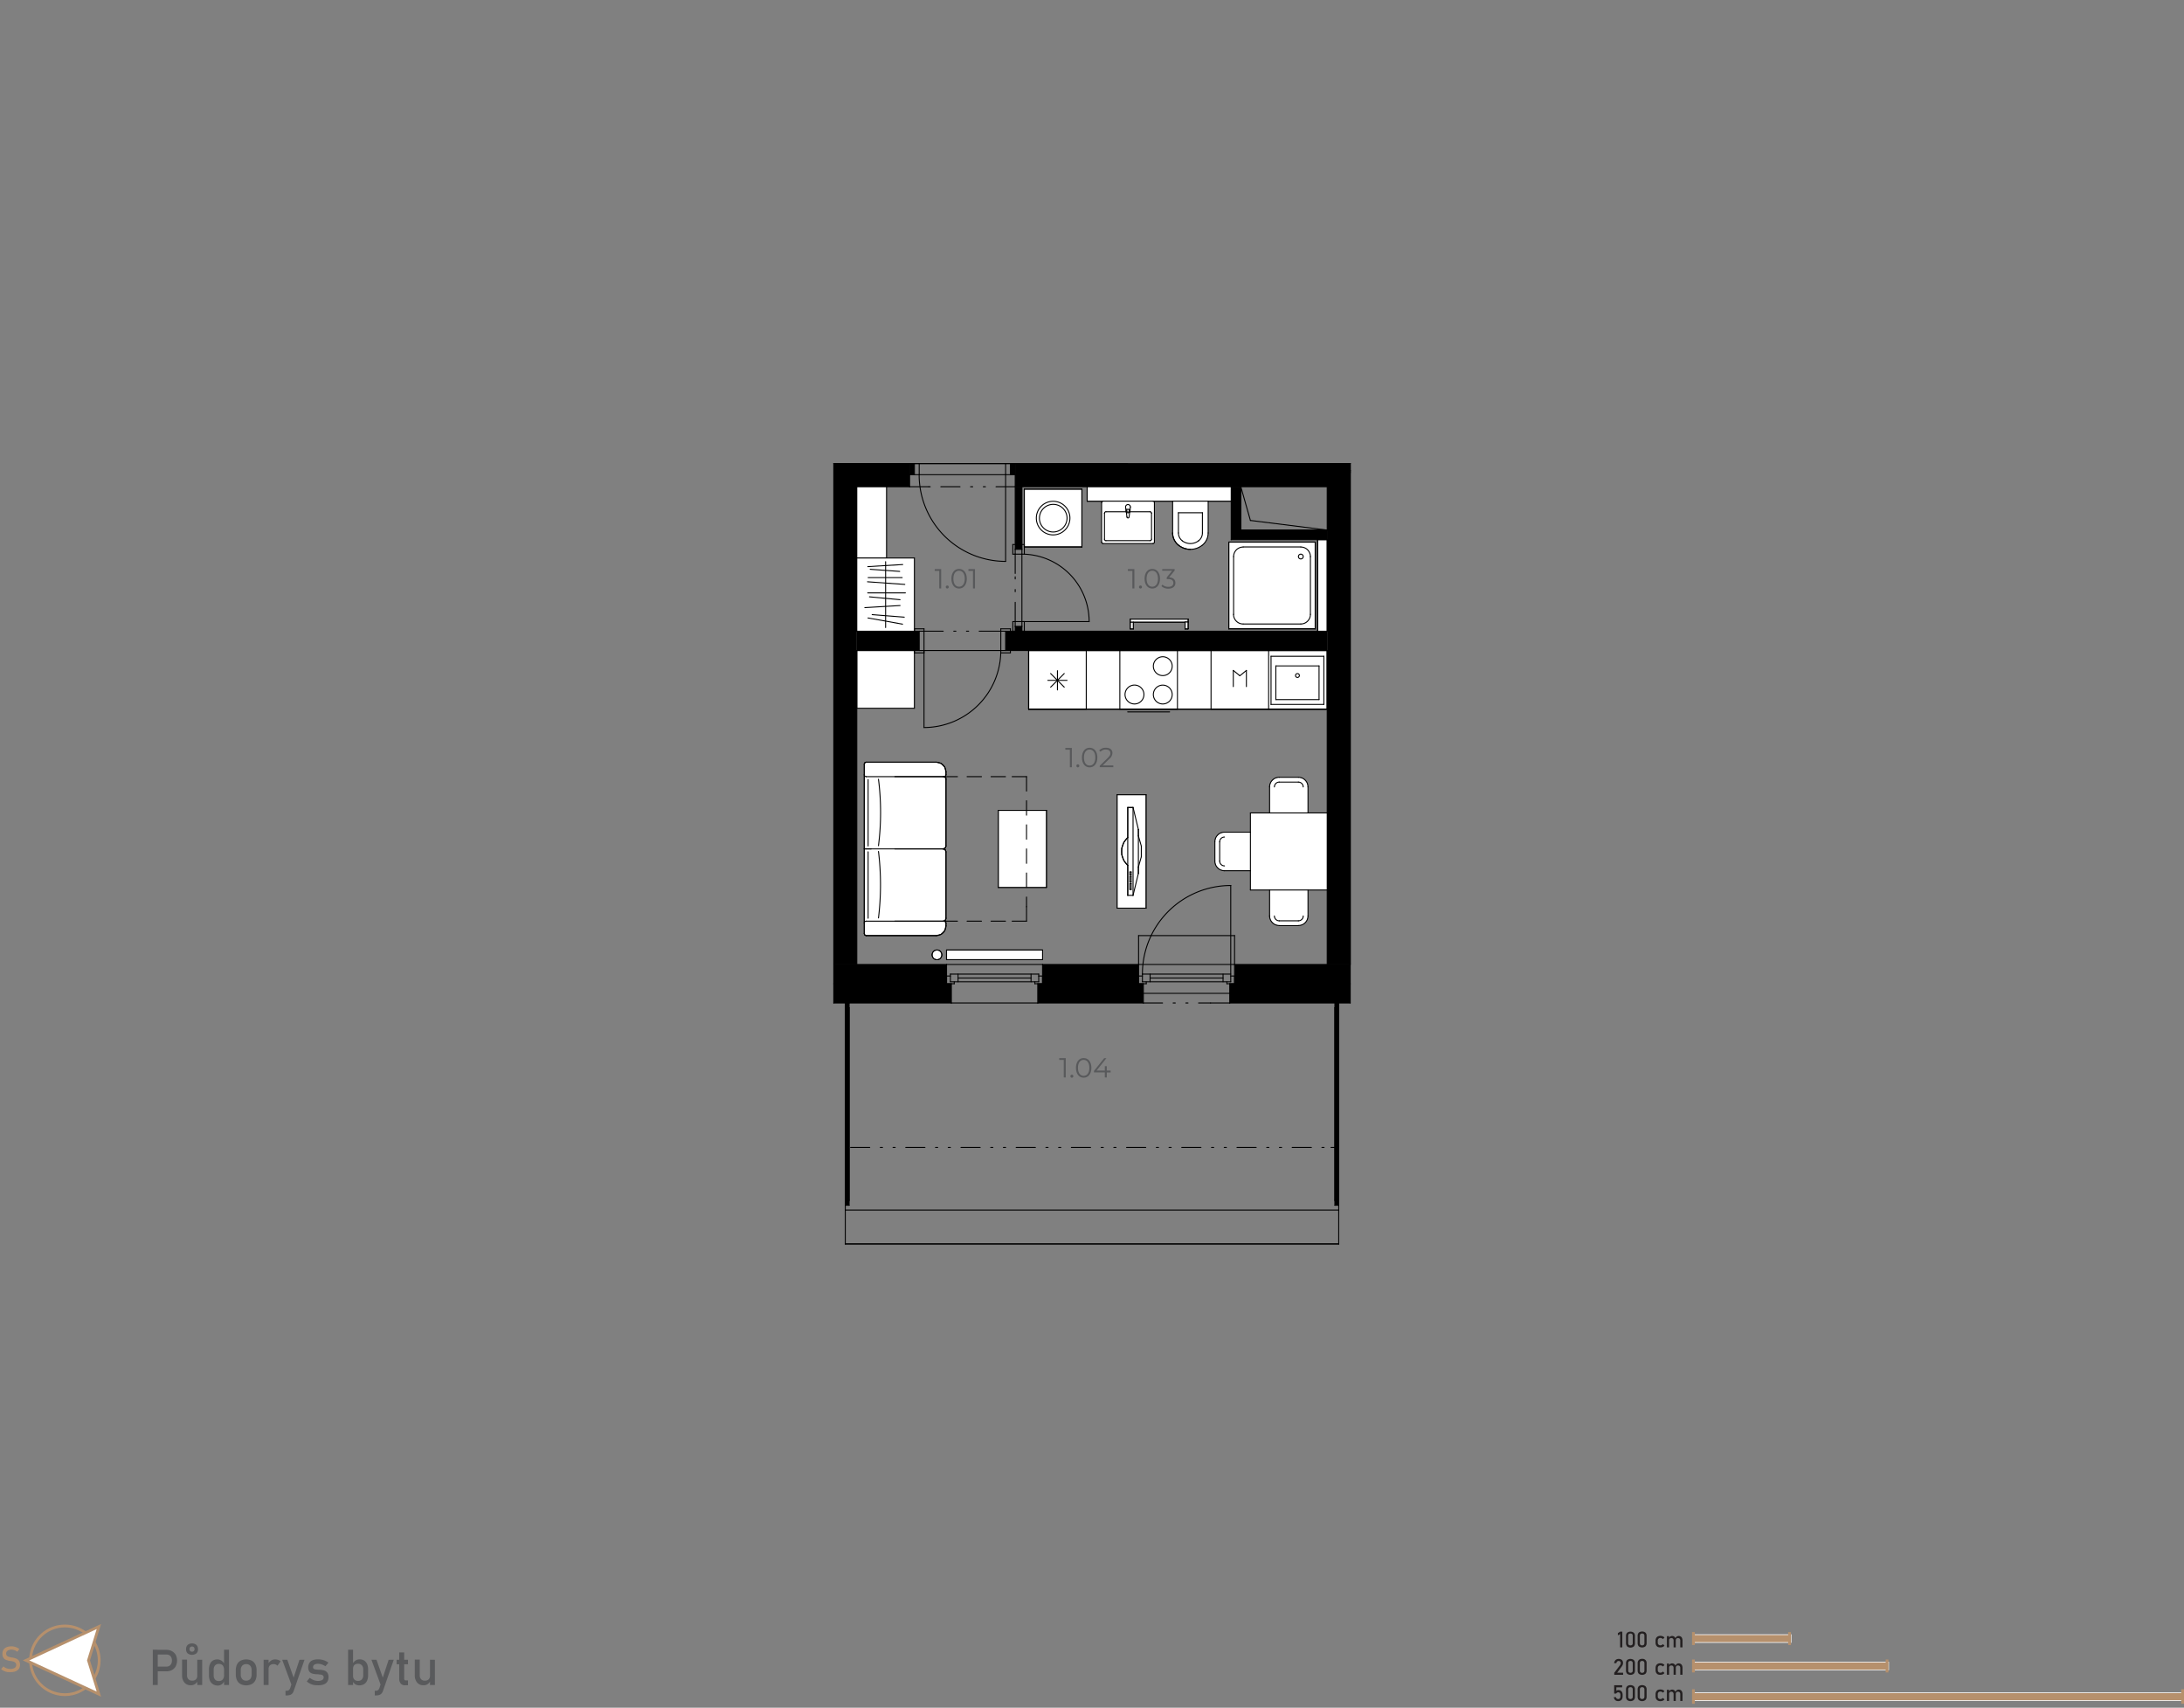 <svg xmlns="http://www.w3.org/2000/svg" xmlns:xlink="http://www.w3.org/1999/xlink" viewBox="0 0 790.58 618.13"><rect x="0" y="0" width="790.58" height="618.13" fill="#808080" stroke="none"/><defs><style>.a,.f{fill:none;}.b{fill:#595a5c;}.c{fill:#b6906c;}.d{fill:#fff;}.e{fill:#231f20;}.f{stroke:#000;stroke-linecap:round;stroke-linejoin:round;stroke-width:0.35px;}.g{clip-path:url(#a);}.h{fill:#58595b;}</style><clipPath id="a"><polygon class="a" points="301.81 167.81 301.81 363.05 305.98 363.05 305.98 450.32 484.6 450.32 484.6 363.05 488.77 363.05 488.77 167.81 301.81 167.81"/></clipPath></defs><path class="b" d="M55.31,597.13H57.1V609.9H55.31Zm.92,6.11h4.09a1.89,1.89,0,0,0,1-.27,1.82,1.82,0,0,0,.68-.77,2.67,2.67,0,0,0,.24-1.16,2.7,2.7,0,0,0-.24-1.16,1.82,1.82,0,0,0-1.7-1H56.23v-1.7h4a4.09,4.09,0,0,1,2,.48A3.45,3.45,0,0,1,63.62,599a4.64,4.64,0,0,1,0,4.11,3.34,3.34,0,0,1-1.35,1.36,4,4,0,0,1-2,.49h-4Z"/><path class="b" d="M67.7,606.33a2.07,2.07,0,0,0,.49,1.48,1.76,1.76,0,0,0,1.37.52,1.89,1.89,0,0,0,1.37-.46,1.79,1.79,0,0,0,.48-1.33l.12,1.91A2.58,2.58,0,0,1,69.06,610a2.89,2.89,0,0,1-2.33-1,4.08,4.08,0,0,1-.82-2.73v-5.55H67.7Zm.22-7.86a1.93,1.93,0,0,1-.56-1.5,2.07,2.07,0,0,1,.56-1.57,2.56,2.56,0,0,1,3.18,0,2.08,2.08,0,0,1,.57,1.56,1.94,1.94,0,0,1-.57,1.5,2.65,2.65,0,0,1-3.18,0Zm2.26-.86a.94.94,0,0,0,.24-.68,1,1,0,0,0-.24-.7.91.91,0,0,0-.67-.25.92.92,0,0,0-.67.25,1,1,0,0,0-.23.7,1,1,0,0,0,.23.68.92.92,0,0,0,.67.24A.9.9,0,0,0,70.18,597.61Zm1.23,3.17h1.78v9.12H71.41Z"/><path class="b" d="M77.1,609.63A2.82,2.82,0,0,1,76,608.36a5.08,5.08,0,0,1-.36-2v-2a5.05,5.05,0,0,1,.36-2,2.71,2.71,0,0,1,1-1.27,3,3,0,0,1,1.65-.44,2.71,2.71,0,0,1,1.48.42,3.22,3.22,0,0,1,1.09,1.19l-.18,1.86a2.19,2.19,0,0,0-.22-1,1.48,1.48,0,0,0-.61-.63,2,2,0,0,0-1-.21,1.71,1.71,0,0,0-1.37.55,2.26,2.26,0,0,0-.49,1.56v2a2.19,2.19,0,0,0,.49,1.54,1.74,1.74,0,0,0,1.37.54,1.93,1.93,0,0,0,1-.23,1.45,1.45,0,0,0,.61-.64,2.25,2.25,0,0,0,.22-1l.12,1.92a2.66,2.66,0,0,1-.89,1.14,2.56,2.56,0,0,1-1.53.45A3.19,3.19,0,0,1,77.1,609.63Zm4-12.5H82.9V609.9H81.11Z"/><path class="b" d="M87.09,609.57a3.09,3.09,0,0,1-1.29-1.36,4.85,4.85,0,0,1-.44-2.15v-1.48a4.71,4.71,0,0,1,.44-2.12,3.12,3.12,0,0,1,1.29-1.35,4.71,4.71,0,0,1,4.06,0,3.12,3.12,0,0,1,1.29,1.35,4.71,4.71,0,0,1,.44,2.12v1.51a4.79,4.79,0,0,1-.44,2.13,3.12,3.12,0,0,1-1.29,1.35,4.62,4.62,0,0,1-4.06,0Zm3.49-1.83a2.43,2.43,0,0,0,.51-1.65v-1.51a2.43,2.43,0,0,0-.51-1.65,1.88,1.88,0,0,0-1.46-.58,1.85,1.85,0,0,0-1.45.58,2.38,2.38,0,0,0-.52,1.65v1.51a2.38,2.38,0,0,0,.52,1.65,1.82,1.82,0,0,0,1.45.59A1.85,1.85,0,0,0,90.58,607.74Z"/><path class="b" d="M95.43,600.78h1.79v9.12H95.43Zm4.42,1.72a2.16,2.16,0,0,0-.83-.15,1.83,1.83,0,0,0-1.33.47,1.79,1.79,0,0,0-.47,1.31L97,602.37a3.32,3.32,0,0,1,1.09-1.27,2.58,2.58,0,0,1,1.48-.45,3.39,3.39,0,0,1,1.13.18,2.62,2.62,0,0,1,.88.53l-1.17,1.58A1.56,1.56,0,0,0,99.85,602.5Z"/><path class="b" d="M102.15,600.78H104l2.81,7.93-1,1.94Zm8.07,0L106.34,612a2.6,2.6,0,0,1-.56,1,1.87,1.87,0,0,1-.84.52,4,4,0,0,1-1.23.16h-.36V612h.36a1.46,1.46,0,0,0,.8-.2,1.74,1.74,0,0,0,.51-.7l3.38-10.31Z"/><path class="b" d="M113.51,609.88a5.76,5.76,0,0,1-1.32-.48,4.89,4.89,0,0,1-1.13-.79l1.06-1.31a5.86,5.86,0,0,0,1.47.85,4.18,4.18,0,0,0,1.44.28,3.11,3.11,0,0,0,1.6-.33,1.1,1.1,0,0,0,.53-1,.79.79,0,0,0-.29-.66,1.66,1.66,0,0,0-.72-.29c-.29,0-.69-.1-1.22-.14h-.15l-.14,0h-.15a6.45,6.45,0,0,1-1.5-.26,2,2,0,0,1-1-.7,2.38,2.38,0,0,1-.41-1.49,3.07,3.07,0,0,1,.39-1.61,2.41,2.41,0,0,1,1.18-1,5.29,5.29,0,0,1,2-.32,6.38,6.38,0,0,1,2.6.52,6.16,6.16,0,0,1,1.13.66l-1.08,1.31a5.59,5.59,0,0,0-1.35-.66,4,4,0,0,0-1.3-.22,2.44,2.44,0,0,0-1.37.31,1.08,1.08,0,0,0-.46.94.64.64,0,0,0,.26.55,1.72,1.72,0,0,0,.66.25c.26,0,.64.07,1.12.1h.34a7.67,7.67,0,0,1,1.63.25,2.24,2.24,0,0,1,1.13.77,2.62,2.62,0,0,1,.45,1.65,2.92,2.92,0,0,1-.42,1.63,2.54,2.54,0,0,1-1.27,1A5.88,5.88,0,0,1,115,610,7.38,7.38,0,0,1,113.51,609.88Z"/><path class="b" d="M126,597.13h1.8V609.9H126Zm2.6,12.5a2.39,2.39,0,0,1-.93-1.16l.13-1.91a2.22,2.22,0,0,0,.21,1,1.48,1.48,0,0,0,.61.63,1.93,1.93,0,0,0,1,.22,1.74,1.74,0,0,0,1.37-.54,2.18,2.18,0,0,0,.49-1.53v-2a2.26,2.26,0,0,0-.49-1.56,1.71,1.71,0,0,0-1.37-.55,2,2,0,0,0-1,.21,1.36,1.36,0,0,0-.61.62,2.12,2.12,0,0,0-.21,1l-.19-1.76a3.37,3.37,0,0,1,1.08-1.24,2.67,2.67,0,0,1,1.49-.43,3,3,0,0,1,1.65.43,2.9,2.9,0,0,1,1.06,1.27,5.1,5.1,0,0,1,.36,2v2a4.94,4.94,0,0,1-.37,2,2.79,2.79,0,0,1-1.08,1.26,3.25,3.25,0,0,1-1.71.44A2.73,2.73,0,0,1,128.57,609.63Z"/><path class="b" d="M134.46,600.78h1.82l2.81,7.93-1,1.94Zm8.07,0L138.65,612a2.6,2.6,0,0,1-.56,1,1.87,1.87,0,0,1-.84.52,4,4,0,0,1-1.23.16h-.36V612H136a1.46,1.46,0,0,0,.8-.2,1.74,1.74,0,0,0,.51-.7l3.37-10.31Z"/><path class="b" d="M143.57,600.78h4.12v1.62h-4.12Zm1.46,8.56a2.77,2.77,0,0,1-.52-1.81v-9.4h1.8v9.42a.84.84,0,0,0,.13.51.46.46,0,0,0,.39.18h.86V610h-1A2,2,0,0,1,145,609.34Z"/><path class="b" d="M151.94,606.33a2.07,2.07,0,0,0,.49,1.48,1.76,1.76,0,0,0,1.37.52,1.91,1.91,0,0,0,1.37-.46,1.79,1.79,0,0,0,.48-1.33l.12,1.91A2.58,2.58,0,0,1,153.3,610a2.89,2.89,0,0,1-2.33-1,4.08,4.08,0,0,1-.82-2.73v-5.55h1.79Zm3.71-5.55h1.78v9.12h-1.78Z"/><rect class="c" x="612.92" y="591.68" width="35.43" height="2.83"/><path class="d" d="M648.48,594.64H612.79v-3.08h35.69ZM613,594.39h35.19v-2.58H613Z"/><rect class="c" x="612.92" y="601.6" width="70.74" height="2.83"/><path class="d" d="M683.78,604.56h-71v-3.08h71ZM613,604.31h70.49v-2.58H613Z"/><rect class="c" x="612.92" y="612.72" width="177.16" height="2.84"/><path class="d" d="M790.21,615.68H612.79V612.6H790.21ZM613,615.43H790v-2.58H613Z"/><path class="e" d="M587.26,596.28h-.8v-4.82l-.81.5v-.83l.81-.53h.8Z"/><path class="e" d="M589,595.91a1.67,1.67,0,0,1-.41-1.19v-2.58A1.65,1.65,0,0,1,589,591a2,2,0,0,1,2.42,0,1.65,1.65,0,0,1,.41,1.19v2.58a1.65,1.65,0,0,1-.41,1.19,2,2,0,0,1-2.42,0Zm1.83-.55a.89.89,0,0,0,.2-.64v-2.58a.89.89,0,0,0-.2-.64.82.82,0,0,0-.62-.22.86.86,0,0,0-.63.22.94.94,0,0,0-.2.64v2.58a.9.9,0,0,0,.21.64,1,1,0,0,0,1.24,0Z"/><path class="e" d="M593.22,595.91a1.67,1.67,0,0,1-.41-1.19v-2.58a1.65,1.65,0,0,1,.41-1.19,2,2,0,0,1,2.42,0,1.61,1.61,0,0,1,.41,1.19v2.58a1.65,1.65,0,0,1-.41,1.19,2,2,0,0,1-2.42,0Zm1.83-.55a.9.9,0,0,0,.21-.64v-2.58a.94.94,0,0,0-.2-.64.86.86,0,0,0-.63-.22.82.82,0,0,0-.62.22.89.89,0,0,0-.2.64v2.58a.89.89,0,0,0,.2.64,1,1,0,0,0,1.24,0Z"/><path class="e" d="M600.1,596.13a1.45,1.45,0,0,1-.6-.6,2.06,2.06,0,0,1-.21-1v-.67a2,2,0,0,1,.21-.94,1.37,1.37,0,0,1,.6-.59,2,2,0,0,1,.95-.21,2.21,2.21,0,0,1,.59.08,1.68,1.68,0,0,1,.51.22,1.54,1.54,0,0,1,.37.35l-.58.52a1.17,1.17,0,0,0-.4-.3,1.13,1.13,0,0,0-.48-.11.94.94,0,0,0-.71.26,1,1,0,0,0-.26.72v.67a1,1,0,0,0,.25.74.94.94,0,0,0,.72.27,1,1,0,0,0,.48-.12,1,1,0,0,0,.4-.32l.58.56a1.38,1.38,0,0,1-.38.34,1.62,1.62,0,0,1-.5.22,2.27,2.27,0,0,1-.59.07A2.12,2.12,0,0,1,600.1,596.13Z"/><path class="e" d="M603.4,592.22h.79v4.06h-.79Zm2.42,1.6a1,1,0,0,0-.21-.67.78.78,0,0,0-.6-.23.81.81,0,0,0-.6.21.73.73,0,0,0-.22.58l-.08-.78a1.46,1.46,0,0,1,.49-.57,1.22,1.22,0,0,1,.67-.2,1.33,1.33,0,0,1,.73.2,1.18,1.18,0,0,1,.46.56,2.4,2.4,0,0,1,.15.89v2.47h-.79Zm2.42,0a.93.93,0,0,0-.22-.67.85.85,0,0,0-.63-.23.72.72,0,0,0-.57.23.9.9,0,0,0-.21.64l-.16-.78a1.61,1.61,0,0,1,.51-.63,1.23,1.23,0,0,1,.69-.22,1.37,1.37,0,0,1,.75.2,1.09,1.09,0,0,1,.47.56,2.21,2.21,0,0,1,.17.89v2.47h-.8Z"/><path class="e" d="M584.33,605.5l2-2.64a1.85,1.85,0,0,0,.27-.47,1.29,1.29,0,0,0,.09-.45h0a.67.67,0,0,0-.2-.53.81.81,0,0,0-.56-.19.76.76,0,0,0-.56.21,1,1,0,0,0-.27.58h-.82a2,2,0,0,1,.29-.83,1.42,1.42,0,0,1,.56-.53,1.67,1.67,0,0,1,.79-.18,1.93,1.93,0,0,1,.87.17,1.21,1.21,0,0,1,.54.51,1.55,1.55,0,0,1,.19.8h0a1.84,1.84,0,0,1-.12.63,2.8,2.8,0,0,1-.35.63l-1.65,2.24h2.15v.76h-3.2Z"/><path class="e" d="M589,605.83a1.67,1.67,0,0,1-.41-1.19v-2.58a1.65,1.65,0,0,1,.41-1.19,2,2,0,0,1,2.42,0,1.65,1.65,0,0,1,.41,1.19v2.58a1.65,1.65,0,0,1-.41,1.19,2,2,0,0,1-2.42,0Zm1.83-.55a.89.89,0,0,0,.2-.64v-2.58a.89.89,0,0,0-.2-.64.82.82,0,0,0-.62-.22.86.86,0,0,0-.63.22.94.94,0,0,0-.19.64v2.58a.89.89,0,0,0,.2.64,1,1,0,0,0,1.24,0Z"/><path class="e" d="M593.22,605.83a1.67,1.67,0,0,1-.41-1.19v-2.58a1.61,1.61,0,0,1,.42-1.19,1.59,1.59,0,0,1,1.2-.42,1.45,1.45,0,0,1,1.62,1.61v2.58a1.61,1.61,0,0,1-.41,1.19,2,2,0,0,1-2.42,0Zm1.84-.55a.94.94,0,0,0,.2-.64v-2.58a.94.94,0,0,0-.2-.64.84.84,0,0,0-.63-.22.82.82,0,0,0-.62.22.89.89,0,0,0-.2.64v2.58a.89.89,0,0,0,.2.64.82.82,0,0,0,.62.22A.86.86,0,0,0,595.06,605.28Z"/><path class="e" d="M600.1,606.05a1.45,1.45,0,0,1-.6-.6,2.06,2.06,0,0,1-.2-1v-.67a2,2,0,0,1,.2-.94,1.37,1.37,0,0,1,.6-.59,2,2,0,0,1,.95-.21,2.35,2.35,0,0,1,.6.08,1.73,1.73,0,0,1,.5.22,1.38,1.38,0,0,1,.37.35l-.58.52a1.08,1.08,0,0,0-.4-.3,1.13,1.13,0,0,0-.48-.11,1,1,0,0,0-.71.26,1,1,0,0,0-.26.72v.67a1,1,0,0,0,.25.74.94.94,0,0,0,.72.27,1.14,1.14,0,0,0,.88-.44l.58.56a1.38,1.38,0,0,1-.38.34,1.62,1.62,0,0,1-.5.22,2.22,2.22,0,0,1-.59.07A2.12,2.12,0,0,1,600.1,606.05Z"/><path class="e" d="M603.4,602.14h.79v4.06h-.79Zm2.42,1.6a1,1,0,0,0-.21-.67.78.78,0,0,0-.6-.23.81.81,0,0,0-.6.21.73.73,0,0,0-.22.58l-.08-.78a1.46,1.46,0,0,1,.49-.57,1.22,1.22,0,0,1,.67-.2,1.3,1.3,0,0,1,.73.2,1.18,1.18,0,0,1,.46.56,2.4,2.4,0,0,1,.16.89v2.47h-.8Zm2.42,0a.93.93,0,0,0-.22-.67.85.85,0,0,0-.63-.23.73.73,0,0,0-.57.23.89.89,0,0,0-.2.64l-.16-.78a1.51,1.51,0,0,1,.5-.63,1.23,1.23,0,0,1,.69-.22,1.35,1.35,0,0,1,.75.2,1.16,1.16,0,0,1,.48.56,2.4,2.4,0,0,1,.16.89v2.47h-.8Z"/><path class="e" d="M585,615.58a1.34,1.34,0,0,1-.54-.49,2,2,0,0,1-.28-.77h.8a.75.75,0,0,0,.25.49.85.85,0,0,0,.54.17.72.72,0,0,0,.59-.25,1.1,1.1,0,0,0,.21-.72v-.48a1.1,1.1,0,0,0-.21-.72.72.72,0,0,0-.59-.25.83.83,0,0,0-.4.11,1.18,1.18,0,0,0-.34.33h-.72v-3h2.89v.76h-2.1V612a1,1,0,0,1,.34-.18.94.94,0,0,1,.37-.07,1.68,1.68,0,0,1,.84.2,1.29,1.29,0,0,1,.53.6,2.07,2.07,0,0,1,.19.94V614a2.25,2.25,0,0,1-.19.94,1.31,1.31,0,0,1-.55.59,1.69,1.69,0,0,1-.86.21A1.74,1.74,0,0,1,585,615.58Z"/><path class="e" d="M589,615.32a1.65,1.65,0,0,1-.41-1.19v-2.58a1.67,1.67,0,0,1,.41-1.19,2,2,0,0,1,2.42,0,1.65,1.65,0,0,1,.41,1.19v2.58a1.64,1.64,0,0,1-.41,1.19,1.92,1.92,0,0,1-2.42,0Zm1.83-.55a.89.89,0,0,0,.2-.64v-2.58a.88.88,0,0,0-.2-.63.78.78,0,0,0-.62-.22.82.82,0,0,0-.63.22.93.93,0,0,0-.2.63v2.58a.9.9,0,0,0,.21.64,1,1,0,0,0,1.24,0Z"/><path class="e" d="M593.22,615.32a1.65,1.65,0,0,1-.41-1.19v-2.58a1.67,1.67,0,0,1,.41-1.19,2,2,0,0,1,2.42,0,1.61,1.61,0,0,1,.41,1.19v2.58a1.64,1.64,0,0,1-.41,1.19,1.92,1.92,0,0,1-2.42,0Zm1.83-.55a.9.9,0,0,0,.21-.64v-2.58a.93.93,0,0,0-.2-.63.82.82,0,0,0-.63-.22.78.78,0,0,0-.62.22.88.88,0,0,0-.2.63v2.58a.89.89,0,0,0,.2.64,1,1,0,0,0,1.24,0Z"/><path class="e" d="M600.1,615.54a1.45,1.45,0,0,1-.6-.6,2,2,0,0,1-.21-1v-.67a2,2,0,0,1,.21-.94,1.45,1.45,0,0,1,.6-.6,2,2,0,0,1,.95-.2,2.22,2.22,0,0,1,.59.07,2,2,0,0,1,.51.22,1.76,1.76,0,0,1,.37.35l-.58.52a1.17,1.17,0,0,0-.4-.3,1.13,1.13,0,0,0-.48-.11.94.94,0,0,0-.71.26,1,1,0,0,0-.26.73V614a1.07,1.07,0,0,0,.25.74,1,1,0,0,0,.72.26,1.13,1.13,0,0,0,.48-.11,1.26,1.26,0,0,0,.4-.32l.58.55a1.42,1.42,0,0,1-.38.35,1.88,1.88,0,0,1-.5.21,2.27,2.27,0,0,1-.59.08A2,2,0,0,1,600.1,615.54Z"/><path class="e" d="M603.4,611.63h.79v4.06h-.79Zm2.42,1.6a1,1,0,0,0-.21-.66.75.75,0,0,0-.6-.24.81.81,0,0,0-.6.21.75.75,0,0,0-.22.58l-.08-.78a1.5,1.5,0,0,1,.49-.56,1.15,1.15,0,0,1,.67-.2,1.32,1.32,0,0,1,.73.19,1.28,1.28,0,0,1,.46.56,2.42,2.42,0,0,1,.15.9v2.46h-.79Zm2.42,0a.91.91,0,0,0-.22-.66.82.82,0,0,0-.63-.24.72.72,0,0,0-.57.23.9.9,0,0,0-.21.64l-.16-.78a1.51,1.51,0,0,1,.51-.62,1.16,1.16,0,0,1,.69-.22,1.37,1.37,0,0,1,.75.19,1.18,1.18,0,0,1,.47.56,2.22,2.22,0,0,1,.17.9v2.46h-.8Z"/><path class="c" d="M23.49,613.89A12.92,12.92,0,1,1,36.4,601,12.93,12.93,0,0,1,23.49,613.89Zm0-24.83A11.92,11.92,0,1,0,35.4,601,11.93,11.93,0,0,0,23.49,589.06Z"/><polygon class="d" points="35.77 588.74 9.42 600.98 35.77 613.21 32.02 600.98 35.77 588.74"/><path class="c" d="M36.58,614.14,8.23,601l28.35-13.17-4,13.17ZM10.61,601,35,612.29,31.5,601,35,589.66Z"/><path class="c" d="M2.52,605.19a5,5,0,0,1-1.11-.38,4.4,4.4,0,0,1-1-.64l.81-1a3.72,3.72,0,0,0,1.16.69,4.08,4.08,0,0,0,1.38.23,2.73,2.73,0,0,0,1.55-.38,1.17,1.17,0,0,0,.55-1.05h0a1.12,1.12,0,0,0-.25-.77,1.44,1.44,0,0,0-.64-.42,8.23,8.23,0,0,0-1-.25H3.89l-.1,0a9.48,9.48,0,0,1-1.5-.36,2.08,2.08,0,0,1-1-.73,2.42,2.42,0,0,1-.41-1.51h0a2.77,2.77,0,0,1,.38-1.47,2.44,2.44,0,0,1,1.12-.92,4.48,4.48,0,0,1,1.77-.32,4.6,4.6,0,0,1,1,.11,4.9,4.9,0,0,1,1.86.86l-.73,1a4.61,4.61,0,0,0-1-.58,3,3,0,0,0-1.06-.2,2.44,2.44,0,0,0-1.46.38,1.24,1.24,0,0,0-.53,1.07h0a1,1,0,0,0,.27.75,1.74,1.74,0,0,0,.67.4,9.3,9.3,0,0,0,1.12.27h.24a7.93,7.93,0,0,1,1.4.41,2.22,2.22,0,0,1,.94.76,2.4,2.4,0,0,1,.38,1.43h0a2.62,2.62,0,0,1-.4,1.45,2.54,2.54,0,0,1-1.16.91,4.8,4.8,0,0,1-1.83.31A6.44,6.44,0,0,1,2.52,605.19Z"/><rect class="c" x="612.5" y="600.68" width="1" height="4.68"/><rect class="c" x="612.5" y="590.76" width="1" height="4.68"/><rect class="c" x="612.5" y="611.45" width="1" height="5.24"/><rect class="c" x="789.58" y="611.45" width="1" height="5.24"/><rect class="c" x="682.59" y="600.68" width="1" height="4.68"/><rect class="c" x="647.3" y="590.76" width="1" height="4.68"/><rect class="a" width="790.34" height="618.13"/><line class="f" x1="449.16" y1="176.18" x2="480.43" y2="176.18"/><line class="f" x1="480.43" y1="176.18" x2="480.43" y2="191.87"/><line class="f" x1="480.43" y1="191.87" x2="449.16" y2="191.87"/><line class="f" x1="449.16" y1="191.87" x2="449.16" y2="176.18"/><rect class="d" x="444.81" y="196.22" width="31.28" height="31.38"/><line class="f" x1="444.81" y1="196.22" x2="444.81" y2="227.6"/><line class="f" x1="476.09" y1="196.22" x2="444.81" y2="196.22"/><line class="f" x1="476.09" y1="227.6" x2="476.09" y2="196.22"/><line class="f" x1="444.81" y1="227.6" x2="476.09" y2="227.6"/><rect class="d" x="370.79" y="177.05" width="20.85" height="20.92"/><line class="f" x1="370.79" y1="177.05" x2="370.79" y2="197.97"/><line class="f" x1="391.64" y1="177.05" x2="370.79" y2="177.05"/><line class="f" x1="391.64" y1="197.97" x2="391.64" y2="177.05"/><line class="f" x1="370.79" y1="197.97" x2="391.64" y2="197.97"/><rect class="d" x="310.15" y="235.45" width="20.85" height="20.92"/><line class="f" x1="310.15" y1="235.45" x2="310.15" y2="256.36"/><line class="f" x1="331" y1="235.45" x2="310.15" y2="235.45"/><line class="f" x1="331" y1="256.36" x2="331" y2="235.45"/><line class="f" x1="310.15" y1="256.36" x2="331" y2="256.36"/><rect class="d" x="372.35" y="235.45" width="108.08" height="21.27"/><line class="f" x1="372.36" y1="235.45" x2="372.36" y2="256.71"/><line class="f" x1="480.43" y1="235.45" x2="372.36" y2="235.45"/><line class="f" x1="480.43" y1="256.71" x2="480.43" y2="235.45"/><line class="f" x1="372.36" y1="256.71" x2="480.43" y2="256.71"/><rect class="d" x="476.96" y="195.35" width="3.47" height="33.12"/><line class="f" x1="476.96" y1="195.35" x2="476.96" y2="228.47"/><line class="f" x1="480.43" y1="195.35" x2="476.96" y2="195.35"/><line class="f" x1="480.43" y1="228.47" x2="480.43" y2="195.35"/><line class="f" x1="476.96" y1="228.47" x2="480.43" y2="228.47"/><line class="f" x1="476.96" y1="228.47" x2="369.92" y2="228.47"/><line class="f" x1="367.49" y1="228.47" x2="370.96" y2="228.47"/><line class="f" x1="334.48" y1="235.45" x2="362.28" y2="235.45"/><line class="f" x1="334.48" y1="235.45" x2="334.48" y2="263.34"/><g class="g"><path class="f" d="M362.28,235.45a27.85,27.85,0,0,1-27.8,27.89"/></g><line class="f" x1="334.48" y1="228.47" x2="334.48" y2="235.45"/><line class="f" x1="362.28" y1="235.45" x2="362.28" y2="228.47"/><line class="f" x1="362.28" y1="235.45" x2="364.02" y2="235.45"/><line class="f" x1="362.28" y1="228.47" x2="364.02" y2="228.47"/><line class="f" x1="332.74" y1="235.45" x2="334.48" y2="235.45"/><line class="f" x1="332.74" y1="228.47" x2="334.48" y2="228.47"/><line class="f" x1="334.48" y1="228.47" x2="341.43" y2="228.47"/><line class="f" x1="345.25" y1="228.47" x2="346.03" y2="228.47"/><line class="f" x1="349.85" y1="228.47" x2="350.64" y2="228.47"/><line class="f" x1="354.46" y1="228.47" x2="355.33" y2="228.47"/><line class="f" x1="355.33" y1="228.47" x2="362.28" y2="228.47"/><line class="f" x1="334.48" y1="235.45" x2="334.48" y2="236.32"/><line class="f" x1="334.48" y1="236.32" x2="331" y2="236.32"/><line class="f" x1="331" y1="236.32" x2="331" y2="235.45"/><line class="f" x1="334.48" y1="228.47" x2="334.48" y2="227.6"/><line class="f" x1="334.48" y1="227.6" x2="331" y2="227.6"/><line class="f" x1="331" y1="227.6" x2="331" y2="228.47"/><line class="f" x1="362.28" y1="236.32" x2="365.75" y2="236.32"/><line class="f" x1="365.75" y1="236.32" x2="365.75" y2="235.45"/><line class="f" x1="362.28" y1="228.47" x2="362.28" y2="227.6"/><line class="f" x1="362.28" y1="227.6" x2="365.75" y2="227.6"/><line class="f" x1="365.75" y1="227.6" x2="365.75" y2="228.47"/><line class="f" x1="305.98" y1="450.21" x2="484.6" y2="450.21"/><line class="f" x1="305.98" y1="438.01" x2="484.6" y2="438.01"/><line class="f" x1="416.49" y1="167.81" x2="488.77" y2="167.81"/><line class="f" x1="310.15" y1="176.18" x2="329.26" y2="176.18"/><line class="f" x1="480.43" y1="195.35" x2="480.43" y2="228.47"/><line class="f" x1="480.43" y1="235.45" x2="480.43" y2="349.1"/><line class="f" x1="416.49" y1="167.81" x2="416.49" y2="167.81"/><line class="f" x1="408.15" y1="167.81" x2="408.15" y2="167.81"/><line class="f" x1="310.15" y1="176.18" x2="310.15" y2="228.47"/><line class="f" x1="310.15" y1="235.45" x2="310.15" y2="349.1"/><line class="f" x1="484.6" y1="363.05" x2="445.16" y2="363.05"/><line class="f" x1="344.38" y1="363.05" x2="305.98" y2="363.05"/><line class="f" x1="488.77" y1="349.1" x2="488.77" y2="349.1"/><line class="f" x1="307.37" y1="363.05" x2="305.98" y2="363.05"/><line class="f" x1="480.43" y1="349.1" x2="446.9" y2="349.1"/><line class="f" x1="342.64" y1="349.1" x2="310.15" y2="349.1"/><line class="f" x1="488.77" y1="356.08" x2="446.9" y2="356.08"/><line class="f" x1="342.64" y1="356.08" x2="301.81" y2="356.08"/><line class="f" x1="408.15" y1="167.81" x2="365.75" y2="167.81"/><line class="f" x1="367.49" y1="176.18" x2="369.92" y2="176.18"/><line class="f" x1="369.92" y1="176.18" x2="445.68" y2="176.18"/><line class="f" x1="369.92" y1="226.73" x2="369.92" y2="228.47"/><line class="f" x1="369.92" y1="176.18" x2="369.92" y2="198.84"/><line class="f" x1="367.49" y1="226.73" x2="367.49" y2="228.47"/><line class="f" x1="367.49" y1="171.82" x2="367.49" y2="198.84"/><line class="f" x1="367.49" y1="226.73" x2="369.92" y2="226.73"/><line class="f" x1="367.49" y1="198.84" x2="369.92" y2="198.84"/><line class="f" x1="445.68" y1="195.35" x2="476.96" y2="195.35"/><line class="f" x1="364.02" y1="228.47" x2="367.49" y2="228.47"/><line class="f" x1="332.74" y1="228.47" x2="310.15" y2="228.47"/><line class="f" x1="480.43" y1="235.45" x2="364.02" y2="235.45"/><line class="f" x1="332.74" y1="235.45" x2="310.15" y2="235.45"/><line class="f" x1="367.49" y1="176.18" x2="360.54" y2="176.18"/><line class="f" x1="356.72" y1="176.18" x2="355.94" y2="176.18"/><line class="f" x1="352.11" y1="176.18" x2="351.33" y2="176.18"/><line class="f" x1="347.51" y1="176.18" x2="340.56" y2="176.18"/><line class="f" x1="336.74" y1="176.18" x2="336.21" y2="176.18"/><line class="f" x1="336.21" y1="176.18" x2="329.26" y2="176.18"/><line class="f" x1="329.26" y1="171.82" x2="329.26" y2="167.81"/><line class="f" x1="365.75" y1="171.82" x2="365.75" y2="167.81"/><line class="f" x1="331" y1="171.82" x2="331" y2="167.81"/><line class="f" x1="331" y1="171.82" x2="329.26" y2="171.82"/><line class="f" x1="365.75" y1="171.82" x2="367.49" y2="171.82"/><line class="f" x1="329.26" y1="171.82" x2="329.26" y2="176.18"/><line class="f" x1="364.02" y1="171.82" x2="332.74" y2="171.82"/><line class="f" x1="364.02" y1="167.81" x2="332.74" y2="167.81"/><line class="f" x1="364.02" y1="171.82" x2="364.02" y2="203.2"/><g class="g"><path class="f" d="M364,203.2a31.33,31.33,0,0,1-31.28-31.38"/></g><line class="f" x1="364.02" y1="167.81" x2="364.02" y2="171.82"/><line class="f" x1="332.74" y1="171.82" x2="332.74" y2="167.81"/><line class="f" x1="332.74" y1="171.82" x2="331" y2="171.82"/><line class="f" x1="332.74" y1="167.81" x2="331" y2="167.81"/><line class="f" x1="365.75" y1="171.82" x2="364.02" y2="171.82"/><line class="f" x1="365.75" y1="167.81" x2="364.02" y2="167.81"/><line class="f" x1="332.74" y1="228.47" x2="332.74" y2="235.45"/><line class="f" x1="364.02" y1="228.47" x2="364.02" y2="235.45"/><line class="f" x1="367.49" y1="171.82" x2="367.49" y2="167.81"/><line class="f" x1="307.89" y1="415.35" x2="314.84" y2="415.35"/><line class="f" x1="318.66" y1="415.35" x2="319.45" y2="415.35"/><line class="f" x1="323.27" y1="415.35" x2="324.05" y2="415.35"/><line class="f" x1="327.87" y1="415.35" x2="334.82" y2="415.35"/><line class="f" x1="338.65" y1="415.35" x2="339.43" y2="415.35"/><line class="f" x1="343.25" y1="415.35" x2="344.03" y2="415.35"/><line class="f" x1="347.86" y1="415.35" x2="354.81" y2="415.35"/><line class="f" x1="358.63" y1="415.35" x2="359.41" y2="415.35"/><line class="f" x1="363.23" y1="415.35" x2="364.02" y2="415.35"/><line class="f" x1="367.84" y1="415.35" x2="374.79" y2="415.35"/><line class="f" x1="378.61" y1="415.35" x2="379.39" y2="415.35"/><line class="f" x1="383.22" y1="415.35" x2="384" y2="415.35"/><line class="f" x1="387.82" y1="415.35" x2="394.77" y2="415.35"/><line class="f" x1="398.59" y1="415.35" x2="399.38" y2="415.35"/><line class="f" x1="403.2" y1="415.35" x2="403.98" y2="415.35"/><line class="f" x1="407.8" y1="415.35" x2="414.75" y2="415.35"/><line class="f" x1="418.58" y1="415.35" x2="419.36" y2="415.35"/><line class="f" x1="423.18" y1="415.35" x2="423.96" y2="415.35"/><line class="f" x1="427.78" y1="415.35" x2="434.73" y2="415.35"/><line class="f" x1="438.56" y1="415.35" x2="439.34" y2="415.35"/><line class="f" x1="443.16" y1="415.35" x2="443.94" y2="415.35"/><line class="f" x1="447.77" y1="415.35" x2="454.72" y2="415.35"/><line class="f" x1="458.54" y1="415.35" x2="459.32" y2="415.35"/><line class="f" x1="463.14" y1="415.35" x2="463.93" y2="415.35"/><line class="f" x1="467.75" y1="415.35" x2="474.7" y2="415.35"/><line class="f" x1="478.52" y1="415.35" x2="479.3" y2="415.35"/><line class="f" x1="481.82" y1="415.35" x2="484.6" y2="415.35"/><line class="f" x1="446.9" y1="349.1" x2="446.9" y2="356.08"/><line class="f" x1="342.64" y1="349.1" x2="342.64" y2="356.08"/><line class="f" x1="344.38" y1="363.05" x2="375.66" y2="363.05"/><line class="f" x1="342.64" y1="349.1" x2="377.39" y2="349.1"/><line class="f" x1="412.15" y1="349.1" x2="412.15" y2="356.08"/><line class="f" x1="412.15" y1="349.1" x2="446.9" y2="349.1"/><line class="f" x1="413.88" y1="359.56" x2="445.16" y2="359.56"/><line class="f" x1="413.88" y1="363.05" x2="420.83" y2="363.05"/><line class="f" x1="424.66" y1="363.05" x2="425.44" y2="363.05"/><line class="f" x1="429.26" y1="363.05" x2="430.04" y2="363.05"/><line class="f" x1="433.87" y1="363.05" x2="438.21" y2="363.05"/><line class="f" x1="438.21" y1="363.05" x2="445.16" y2="363.05"/><line class="f" x1="483.21" y1="363.05" x2="483.21" y2="434.52"/><line class="f" x1="483.21" y1="434.52" x2="484.6" y2="434.52"/><line class="f" x1="307.37" y1="363.05" x2="307.37" y2="434.52"/><line class="f" x1="305.98" y1="434.52" x2="307.37" y2="434.52"/><line class="f" x1="445.68" y1="176.18" x2="449.16" y2="176.18"/><line class="f" x1="480.43" y1="191.87" x2="480.43" y2="195.35"/><line class="f" x1="377.39" y1="349.1" x2="377.39" y2="356.08"/><line class="f" x1="377.39" y1="349.1" x2="412.15" y2="349.1"/><line class="f" x1="375.66" y1="363.05" x2="413.88" y2="363.05"/><line class="f" x1="412.15" y1="356.08" x2="377.39" y2="356.08"/><line class="f" x1="375.66" y1="356.08" x2="375.66" y2="363.05"/><line class="f" x1="375.66" y1="356.08" x2="377.39" y2="356.08"/><line class="f" x1="445.16" y1="356.08" x2="445.16" y2="363.05"/><line class="f" x1="445.16" y1="356.08" x2="446.9" y2="356.08"/><line class="f" x1="413.88" y1="356.08" x2="413.88" y2="363.05"/><line class="f" x1="412.15" y1="356.08" x2="413.88" y2="356.08"/><line class="f" x1="344.38" y1="356.08" x2="344.38" y2="363.05"/><line class="f" x1="342.64" y1="356.08" x2="344.38" y2="356.08"/><line class="f" x1="414.93" y1="355.38" x2="414.93" y2="356.08"/><line class="f" x1="414.93" y1="356.08" x2="412.15" y2="356.08"/><line class="f" x1="412.15" y1="356.08" x2="412.15" y2="353.29"/><line class="f" x1="412.15" y1="353.29" x2="413.54" y2="353.29"/><line class="f" x1="445.51" y1="355.38" x2="413.54" y2="355.38"/><line class="f" x1="413.54" y1="355.38" x2="413.54" y2="352.59"/><line class="f" x1="445.51" y1="355.38" x2="445.51" y2="320.52"/><line class="f" x1="416.32" y1="353.99" x2="442.73" y2="353.99"/><g class="g"><path class="f" d="M413.54,352.59a32,32,0,0,1,32-32.07"/></g><line class="f" x1="444.12" y1="355.38" x2="444.12" y2="356.08"/><line class="f" x1="444.12" y1="356.08" x2="446.9" y2="356.08"/><line class="f" x1="446.9" y1="356.08" x2="446.9" y2="353.29"/><line class="f" x1="446.9" y1="353.29" x2="445.51" y2="353.29"/><line class="f" x1="345.42" y1="355.38" x2="345.42" y2="356.08"/><line class="f" x1="345.42" y1="356.08" x2="342.64" y2="356.08"/><line class="f" x1="342.64" y1="356.08" x2="342.64" y2="353.29"/><line class="f" x1="342.64" y1="353.29" x2="344.03" y2="353.29"/><line class="f" x1="376" y1="355.38" x2="344.03" y2="355.38"/><line class="f" x1="344.03" y1="355.38" x2="344.03" y2="352.59"/><line class="f" x1="376" y1="355.38" x2="376" y2="352.59"/><line class="f" x1="346.81" y1="353.99" x2="373.22" y2="353.99"/><line class="f" x1="374.61" y1="355.38" x2="374.61" y2="356.08"/><line class="f" x1="374.61" y1="356.08" x2="377.4" y2="356.08"/><line class="f" x1="377.39" y1="356.08" x2="377.39" y2="353.29"/><line class="f" x1="377.39" y1="353.29" x2="376" y2="353.29"/><line class="f" x1="301.81" y1="167.81" x2="331" y2="167.81"/><line class="f" x1="476.96" y1="195.35" x2="476.96" y2="228.47"/><line class="f" x1="476.96" y1="195.35" x2="480.43" y2="195.35"/><line class="f" x1="369.92" y1="224.99" x2="369.92" y2="200.58"/><line class="f" x1="369.92" y1="224.99" x2="394.25" y2="224.99"/><g class="g"><path class="f" d="M369.92,200.58A24.37,24.37,0,0,1,394.25,225"/></g><line class="f" x1="367.49" y1="224.99" x2="369.92" y2="224.99"/><line class="f" x1="369.92" y1="200.58" x2="367.49" y2="200.58"/><line class="f" x1="369.92" y1="200.58" x2="369.92" y2="198.84"/><line class="f" x1="367.49" y1="200.58" x2="367.49" y2="198.84"/><line class="f" x1="369.92" y1="226.73" x2="369.92" y2="224.99"/><line class="f" x1="367.49" y1="226.73" x2="367.49" y2="224.99"/><line class="f" x1="367.49" y1="224.99" x2="367.49" y2="218.01"/><line class="f" x1="367.49" y1="214.18" x2="367.49" y2="213.39"/><line class="f" x1="367.49" y1="209.56" x2="367.49" y2="208.78"/><line class="f" x1="367.49" y1="207.56" x2="367.49" y2="200.58"/><line class="f" x1="369.92" y1="224.99" x2="370.79" y2="224.99"/><line class="f" x1="370.79" y1="224.99" x2="370.79" y2="228.47"/><line class="f" x1="370.79" y1="228.47" x2="369.92" y2="228.47"/><line class="f" x1="367.49" y1="224.99" x2="366.62" y2="224.99"/><line class="f" x1="366.62" y1="224.99" x2="366.62" y2="228.47"/><line class="f" x1="366.62" y1="228.47" x2="367.49" y2="228.47"/><line class="f" x1="370.79" y1="200.58" x2="370.79" y2="197.1"/><line class="f" x1="370.79" y1="197.1" x2="369.92" y2="197.1"/><line class="f" x1="367.49" y1="200.58" x2="366.62" y2="200.58"/><line class="f" x1="366.62" y1="200.58" x2="366.62" y2="197.1"/><line class="f" x1="366.62" y1="197.1" x2="367.49" y2="197.1"/><line class="f" x1="367.49" y1="228.47" x2="369.92" y2="228.47"/><line class="f" x1="393.55" y1="181.41" x2="445.68" y2="181.41"/><line class="f" x1="393.55" y1="181.41" x2="393.55" y2="176.18"/><line class="f" x1="412.15" y1="349.1" x2="412.15" y2="338.65"/><line class="f" x1="412.15" y1="338.65" x2="446.9" y2="338.65"/><line class="f" x1="446.9" y1="338.65" x2="446.9" y2="349.11"/><line class="f" x1="488.77" y1="170.25" x2="488.77" y2="170.25"/><line class="f" x1="488.77" y1="167.81" x2="488.77" y2="167.81"/><line class="f" x1="488.77" y1="171.12" x2="488.77" y2="171.12"/><line class="f" x1="488.77" y1="171.12" x2="488.77" y2="170.25"/><line class="f" x1="488.77" y1="167.81" x2="488.77" y2="167.81"/><line class="f" x1="488.77" y1="170.25" x2="488.77" y2="349.1"/><line class="f" x1="445.68" y1="195.35" x2="445.68" y2="176.18"/><line class="f" x1="488.77" y1="167.81" x2="488.77" y2="170.25"/><line class="f" x1="483.56" y1="363.05" x2="483.56" y2="434.52"/><line class="f" x1="484.6" y1="365.14" x2="483.56" y2="365.14"/><line class="f" x1="307.02" y1="363.05" x2="307.02" y2="434.52"/><line class="f" x1="307.02" y1="434.52" x2="305.98" y2="434.52"/><line class="f" x1="305.98" y1="363.05" x2="307.02" y2="363.05"/><line class="f" x1="307.02" y1="363.05" x2="307.02" y2="365.14"/><line class="f" x1="307.02" y1="365.14" x2="305.98" y2="365.14"/><line class="f" x1="305.98" y1="432.43" x2="307.02" y2="432.43"/><line class="f" x1="483.56" y1="363.05" x2="484.6" y2="363.05"/><line class="f" x1="483.56" y1="432.43" x2="484.6" y2="432.43"/><line class="f" x1="373.22" y1="352.59" x2="373.22" y2="355.38"/><line class="f" x1="346.81" y1="352.59" x2="346.81" y2="355.38"/><line class="f" x1="344.03" y1="352.59" x2="376.01" y2="352.59"/><line class="f" x1="442.73" y1="352.59" x2="442.73" y2="355.38"/><line class="f" x1="416.32" y1="352.59" x2="416.32" y2="355.38"/><line class="f" x1="413.54" y1="352.59" x2="445.51" y2="352.59"/><line class="f" x1="446.55" y1="201.45" x2="446.55" y2="222.37"/><line class="f" x1="450.03" y1="225.86" x2="470.88" y2="225.86"/><line class="f" x1="474.35" y1="222.37" x2="474.35" y2="201.45"/><line class="f" x1="470.88" y1="197.97" x2="450.02" y2="197.97"/><line class="f" x1="430.04" y1="227.6" x2="430.04" y2="224.12"/><line class="f" x1="430.04" y1="224.12" x2="409.19" y2="224.12"/><line class="f" x1="409.19" y1="224.12" x2="409.19" y2="227.6"/><line class="f" x1="409.19" y1="227.6" x2="410.24" y2="227.6"/><line class="f" x1="410.23" y1="227.6" x2="410.23" y2="225.16"/><line class="f" x1="410.23" y1="225.16" x2="429" y2="225.16"/><line class="f" x1="429" y1="225.16" x2="429" y2="227.6"/><line class="f" x1="429" y1="227.6" x2="430.04" y2="227.6"/><line class="f" x1="430.04" y1="227.6" x2="430.04" y2="224.12"/><line class="f" x1="409.19" y1="227.6" x2="409.19" y2="224.12"/><line class="f" x1="429" y1="227.6" x2="429" y2="225.16"/><line class="f" x1="410.23" y1="227.6" x2="410.23" y2="225.16"/><line class="f" x1="430.04" y1="224.12" x2="409.19" y2="224.12"/><line class="f" x1="430.04" y1="225.16" x2="409.19" y2="225.16"/><line class="f" x1="430.04" y1="227.6" x2="429" y2="227.6"/><line class="f" x1="410.23" y1="227.6" x2="409.19" y2="227.6"/><line class="f" x1="408.23" y1="292.29" x2="408.23" y2="324.1"/><line class="f" x1="408.23" y1="324.1" x2="410.36" y2="324.1"/><line class="f" x1="410.36" y1="324.1" x2="412.49" y2="316.15"/><line class="f" x1="412.49" y1="316.15" x2="412.49" y2="300.25"/><line class="f" x1="412.49" y1="300.25" x2="410.36" y2="292.29"/><line class="f" x1="410.36" y1="292.29" x2="408.23" y2="292.29"/><line class="f" x1="409.08" y1="321.98" x2="409.08" y2="319.86"/><line class="f" x1="409.08" y1="319.86" x2="409.61" y2="319.86"/><line class="f" x1="409.61" y1="319.86" x2="409.61" y2="321.98"/><line class="f" x1="409.61" y1="321.98" x2="409.08" y2="321.98"/><line class="f" x1="409.08" y1="319.33" x2="409.08" y2="317.21"/><line class="f" x1="409.08" y1="317.21" x2="409.61" y2="317.21"/><line class="f" x1="409.61" y1="317.21" x2="409.61" y2="319.33"/><line class="f" x1="409.61" y1="319.33" x2="409.08" y2="319.33"/><line class="f" x1="409.08" y1="316.68" x2="409.08" y2="315.61"/><line class="f" x1="409.08" y1="315.61" x2="409.61" y2="315.61"/><line class="f" x1="409.61" y1="315.61" x2="409.61" y2="316.68"/><line class="f" x1="409.61" y1="316.68" x2="409.08" y2="316.68"/><line class="f" x1="410.36" y1="292.29" x2="410.36" y2="324.1"/><line class="f" x1="393.21" y1="256.71" x2="393.21" y2="235.45"/><line class="f" x1="385.24" y1="243.79" x2="380.32" y2="248.72"/><line class="f" x1="380.32" y1="243.79" x2="385.24" y2="248.72"/><line class="f" x1="382.78" y1="249.74" x2="382.78" y2="242.77"/><line class="f" x1="386.26" y1="246.26" x2="379.31" y2="246.26"/><line class="f" x1="372.36" y1="235.8" x2="372.36" y2="256.71"/><line class="f" x1="393.21" y1="256.71" x2="372.36" y2="256.71"/><line class="f" x1="479.22" y1="254.97" x2="460.1" y2="254.97"/><line class="f" x1="460.1" y1="254.97" x2="460.1" y2="237.54"/><line class="f" x1="460.1" y1="237.54" x2="479.22" y2="237.54"/><line class="f" x1="479.22" y1="237.54" x2="479.22" y2="254.97"/><line class="f" x1="480.09" y1="256.71" x2="459.23" y2="256.71"/><line class="f" x1="477.48" y1="253.23" x2="461.84" y2="253.23"/><line class="f" x1="461.84" y1="253.23" x2="461.84" y2="241.03"/><line class="f" x1="461.84" y1="241.03" x2="477.48" y2="241.03"/><line class="f" x1="477.48" y1="241.03" x2="477.48" y2="253.23"/><line class="f" x1="459.23" y1="256.71" x2="438.38" y2="256.71"/><line class="f" x1="438.38" y1="256.71" x2="438.38" y2="235.45"/><line class="f" x1="426.22" y1="235.45" x2="426.22" y2="256.71"/><line class="f" x1="426.22" y1="256.71" x2="405.37" y2="256.71"/><line class="f" x1="405.37" y1="256.71" x2="405.37" y2="235.45"/><line class="f" x1="408.21" y1="257.67" x2="423.38" y2="257.67"/><line class="f" x1="370.79" y1="177.05" x2="370.79" y2="197.97"/><line class="f" x1="370.79" y1="197.97" x2="391.64" y2="197.97"/><line class="f" x1="391.64" y1="197.97" x2="391.64" y2="177.05"/><line class="f" x1="391.64" y1="177.05" x2="370.79" y2="177.05"/><line class="f" x1="444.81" y1="196.22" x2="444.81" y2="227.6"/><line class="f" x1="444.81" y1="227.6" x2="476.09" y2="227.6"/><line class="f" x1="476.09" y1="227.6" x2="476.09" y2="196.22"/><line class="f" x1="476.09" y1="196.22" x2="444.81" y2="196.22"/><line class="f" x1="414.83" y1="328.71" x2="414.83" y2="287.68"/><line class="f" x1="414.83" y1="287.68" x2="404.4" y2="287.68"/><line class="f" x1="404.4" y1="287.68" x2="404.4" y2="328.71"/><line class="f" x1="404.4" y1="328.71" x2="414.83" y2="328.71"/><line class="f" x1="378.78" y1="293.32" x2="361.41" y2="293.32"/><line class="f" x1="361.41" y1="293.32" x2="361.41" y2="321.21"/><line class="f" x1="361.41" y1="321.21" x2="378.78" y2="321.21"/><line class="f" x1="378.78" y1="321.21" x2="378.78" y2="293.32"/><line class="f" x1="372.36" y1="235.45" x2="480.43" y2="235.45"/><line class="f" x1="480.43" y1="235.45" x2="480.43" y2="256.71"/><line class="f" x1="480.43" y1="256.71" x2="372.36" y2="256.71"/><line class="f" x1="372.36" y1="256.71" x2="372.36" y2="235.45"/><line class="f" x1="377.39" y1="347.36" x2="342.64" y2="347.36"/><line class="f" x1="342.64" y1="347.36" x2="342.64" y2="343.88"/><line class="f" x1="342.64" y1="343.88" x2="377.39" y2="343.88"/><line class="f" x1="377.39" y1="343.88" x2="377.39" y2="347.36"/><g class="g"><path class="f" d="M387.3,187.51a6.08,6.08,0,1,0-6.08,6.1,6.09,6.09,0,0,0,6.08-6.1"/><path class="f" d="M386.26,187.51a5,5,0,1,0-5,5.05,5.06,5.06,0,0,0,5-5.05"/><path class="f" d="M471.75,201.45a.87.87,0,1,0-.87.87.87.87,0,0,0,.87-.87"/><path class="f" d="M446.55,201.45A3.48,3.48,0,0,1,450,198"/><path class="f" d="M450,225.86a3.48,3.48,0,0,1-3.48-3.49"/><path class="f" d="M470.88,198a3.48,3.48,0,0,1,3.47,3.48"/><path class="f" d="M474.35,222.37a3.48,3.48,0,0,1-3.47,3.49"/><path class="f" d="M412.1,314.55a6.36,6.36,0,0,1,0-12.72"/><path class="f" d="M412.1,301.83a12.75,12.75,0,0,1,0,12.72"/><path class="f" d="M470.36,244.51a.7.7,0,0,0-1.4,0,.7.7,0,1,0,1.4,0"/><path class="f" d="M424.32,241.12a3.41,3.41,0,1,0-3.41,3.42,3.41,3.41,0,0,0,3.41-3.42"/><path class="f" d="M424.32,251.39a3.41,3.41,0,1,0-3.41,3.42,3.41,3.41,0,0,0,3.41-3.42"/><path class="f" d="M414.09,251.39a3.42,3.42,0,1,0-3.41,3.42,3.42,3.42,0,0,0,3.41-3.42"/><path class="f" d="M340.91,345.62a1.74,1.74,0,1,0-1.74,1.74,1.74,1.74,0,0,0,1.74-1.74"/></g><line class="f" x1="480.43" y1="191.87" x2="449.16" y2="191.87"/><line class="f" x1="449.16" y1="191.87" x2="449.16" y2="176.18"/><line class="f" x1="449.16" y1="176.18" x2="452.63" y2="188.38"/><line class="f" x1="452.63" y1="188.38" x2="480.43" y2="191.87"/><line class="f" x1="459.23" y1="256.71" x2="459.23" y2="235.45"/><rect class="d" x="361.41" y="293.32" width="17.38" height="27.89"/><line class="f" x1="361.41" y1="293.32" x2="361.41" y2="321.21"/><line class="f" x1="378.78" y1="293.32" x2="361.41" y2="293.32"/><line class="f" x1="378.78" y1="321.21" x2="378.78" y2="293.32"/><line class="f" x1="361.41" y1="321.21" x2="378.78" y2="321.21"/><rect class="d" x="404.4" y="287.68" width="10.42" height="41.04"/><line class="f" x1="404.4" y1="287.68" x2="404.4" y2="328.71"/><line class="f" x1="414.83" y1="287.68" x2="404.4" y2="287.68"/><line class="f" x1="414.83" y1="328.71" x2="414.83" y2="287.68"/><line class="f" x1="404.4" y1="328.71" x2="414.83" y2="328.71"/><rect class="d" x="409.19" y="225.16" width="1.04" height="2.44"/><line class="f" x1="409.19" y1="225.16" x2="409.19" y2="227.6"/><line class="f" x1="410.23" y1="225.16" x2="409.19" y2="225.16"/><line class="f" x1="410.23" y1="227.6" x2="410.23" y2="225.16"/><line class="f" x1="409.19" y1="227.6" x2="410.24" y2="227.6"/><polygon class="d" points="410.23 225.16 409.19 225.16 409.19 224.12 430.04 224.12 430.04 225.16 410.23 225.16"/><line class="f" x1="410.23" y1="225.16" x2="430.04" y2="225.16"/><line class="f" x1="409.19" y1="225.16" x2="410.24" y2="225.16"/><line class="f" x1="409.19" y1="224.12" x2="409.19" y2="225.16"/><line class="f" x1="430.04" y1="224.12" x2="409.19" y2="224.12"/><line class="f" x1="430.04" y1="225.16" x2="430.04" y2="224.12"/><rect class="d" x="429" y="225.16" width="1.04" height="2.44"/><line class="f" x1="430.04" y1="227.6" x2="430.04" y2="225.16"/><line class="f" x1="429" y1="227.6" x2="430.04" y2="227.6"/><line class="f" x1="429" y1="225.16" x2="429" y2="227.6"/><line class="f" x1="430.04" y1="225.16" x2="429" y2="225.16"/><rect class="d" x="310.15" y="176.18" width="10.77" height="25.8"/><line class="f" x1="320.92" y1="201.98" x2="310.15" y2="201.98"/><line class="f" x1="310.15" y1="201.98" x2="310.15" y2="176.18"/><line class="f" x1="310.15" y1="176.18" x2="320.92" y2="176.18"/><line class="f" x1="320.92" y1="176.18" x2="320.92" y2="201.98"/><rect class="d" x="393.55" y="176.18" width="52.13" height="5.23"/><line class="f" x1="393.55" y1="176.18" x2="393.55" y2="181.41"/><line class="f" x1="445.68" y1="176.18" x2="393.55" y2="176.18"/><line class="f" x1="445.68" y1="181.41" x2="445.68" y2="176.18"/><line class="f" x1="393.55" y1="181.41" x2="445.68" y2="181.41"/><rect class="d" x="483.21" y="364.79" width="1.39" height="71.47"/><line class="f" x1="483.21" y1="364.79" x2="483.21" y2="436.27"/><line class="f" x1="484.6" y1="364.79" x2="483.21" y2="364.79"/><line class="f" x1="483.21" y1="436.27" x2="484.6" y2="436.27"/><rect class="d" x="305.98" y="364.79" width="1.39" height="71.47"/><line class="f" x1="307.37" y1="364.79" x2="305.98" y2="364.79"/><line class="f" x1="307.37" y1="436.27" x2="307.37" y2="364.79"/><line class="f" x1="305.98" y1="436.27" x2="307.37" y2="436.27"/><polygon class="d" points="337.94 346.85 337.43 345.62 337.94 344.39 339.17 343.88 340.39 344.39 340.91 345.62 340.39 346.85 339.17 347.36 337.94 346.85"/><g class="g"><path class="f" d="M340.91,345.62a1.74,1.74,0,0,1-3.48,0"/><path class="f" d="M337.43,345.62a1.74,1.74,0,0,1,3.48,0"/></g><rect class="d" x="342.64" y="343.88" width="34.75" height="3.49"/><line class="f" x1="377.39" y1="347.36" x2="377.39" y2="343.88"/><line class="f" x1="342.64" y1="347.36" x2="377.39" y2="347.36"/><line class="f" x1="342.64" y1="343.88" x2="342.64" y2="347.36"/><line class="f" x1="377.39" y1="343.88" x2="342.64" y2="343.88"/><polygon class="d" points="313.56 338.65 313.06 338.44 312.86 337.95 312.86 276.58 313.06 276.1 313.56 275.89 338.95 275.89 340.68 276.36 341.95 277.63 342.42 279.38 342.42 280.42 342.22 280.92 341.73 281.12 342.18 281.28 342.46 281.68 342.42 282.16 342.42 306.22 342.12 306.96 341.38 307.27 342.12 307.57 342.42 308.31 342.42 332.37 342.23 333 341.73 333.42 342.22 333.62 342.42 334.11 342.42 335.16 341.95 336.9 340.68 338.18 338.95 338.65 313.56 338.65"/><line class="f" x1="312.86" y1="337.95" x2="312.86" y2="276.59"/><line class="f" x1="312.86" y1="276.59" x2="313.06" y2="276.1"/><line class="f" x1="313.06" y1="276.1" x2="313.56" y2="275.89"/><line class="f" x1="313.56" y1="275.89" x2="338.95" y2="275.89"/><line class="f" x1="338.95" y1="275.89" x2="340.68" y2="276.36"/><line class="f" x1="340.68" y1="276.36" x2="341.96" y2="277.63"/><line class="f" x1="341.96" y1="277.63" x2="342.42" y2="279.38"/><line class="f" x1="342.42" y1="279.38" x2="342.42" y2="280.42"/><line class="f" x1="342.42" y1="280.42" x2="342.22" y2="280.92"/><line class="f" x1="342.22" y1="280.92" x2="341.73" y2="281.12"/><line class="f" x1="341.73" y1="281.12" x2="342.18" y2="281.28"/><line class="f" x1="342.18" y1="281.28" x2="342.46" y2="281.68"/><line class="f" x1="342.46" y1="281.68" x2="342.42" y2="282.16"/><line class="f" x1="342.42" y1="282.16" x2="342.42" y2="306.22"/><line class="f" x1="342.42" y1="306.22" x2="342.12" y2="306.96"/><line class="f" x1="342.12" y1="306.96" x2="341.38" y2="307.27"/><line class="f" x1="341.38" y1="307.27" x2="342.12" y2="307.57"/><line class="f" x1="342.12" y1="307.57" x2="342.42" y2="308.31"/><line class="f" x1="342.42" y1="308.31" x2="342.42" y2="332.37"/><line class="f" x1="342.42" y1="332.37" x2="342.23" y2="333"/><line class="f" x1="342.23" y1="333" x2="341.73" y2="333.42"/><line class="f" x1="341.73" y1="333.42" x2="342.22" y2="333.62"/><line class="f" x1="342.22" y1="333.62" x2="342.42" y2="334.11"/><line class="f" x1="342.42" y1="334.11" x2="342.42" y2="335.16"/><line class="f" x1="342.42" y1="335.16" x2="341.95" y2="336.9"/><line class="f" x1="341.96" y1="336.9" x2="340.68" y2="338.18"/><line class="f" x1="340.68" y1="338.18" x2="338.95" y2="338.65"/><line class="f" x1="338.95" y1="338.65" x2="313.56" y2="338.65"/><line class="f" x1="313.56" y1="338.65" x2="313.06" y2="338.44"/><line class="f" x1="313.06" y1="338.44" x2="312.86" y2="337.95"/><line class="f" x1="342.42" y1="280.42" x2="342.42" y2="279.37"/><line class="f" x1="338.95" y1="275.89" x2="313.56" y2="275.89"/><line class="f" x1="312.86" y1="276.59" x2="312.86" y2="280.42"/><line class="f" x1="313.56" y1="281.12" x2="341.73" y2="281.12"/><line class="f" x1="312.86" y1="280.42" x2="312.86" y2="307.27"/><line class="f" x1="312.86" y1="307.27" x2="315.29" y2="307.27"/><line class="f" x1="342.42" y1="306.22" x2="342.42" y2="282.16"/><line class="f" x1="341.38" y1="281.12" x2="323.94" y2="281.12"/><line class="f" x1="323.94" y1="307.27" x2="341.38" y2="307.27"/><line class="f" x1="314.25" y1="306.22" x2="314.25" y2="282.16"/><line class="f" x1="371.59" y1="281.12" x2="371.59" y2="286.35"/><line class="f" x1="371.59" y1="289.83" x2="371.59" y2="295.06"/><line class="f" x1="371.59" y1="298.55" x2="371.59" y2="303.78"/><line class="f" x1="371.59" y1="307.27" x2="371.59" y2="312.5"/><line class="f" x1="371.59" y1="315.98" x2="371.59" y2="321.21"/><line class="f" x1="371.59" y1="324.7" x2="371.59" y2="328.19"/><line class="f" x1="371.59" y1="328.19" x2="371.59" y2="333.42"/><line class="f" x1="342.42" y1="334.11" x2="342.42" y2="335.16"/><line class="f" x1="338.95" y1="338.65" x2="313.56" y2="338.65"/><line class="f" x1="312.86" y1="337.95" x2="312.86" y2="334.11"/><line class="f" x1="313.56" y1="333.42" x2="341.73" y2="333.42"/><line class="f" x1="312.86" y1="334.11" x2="312.86" y2="307.27"/><line class="f" x1="312.86" y1="307.27" x2="315.29" y2="307.27"/><line class="f" x1="342.42" y1="308.31" x2="342.42" y2="332.37"/><line class="f" x1="341.38" y1="333.42" x2="323.94" y2="333.42"/><line class="f" x1="315.29" y1="307.27" x2="341.38" y2="307.27"/><line class="f" x1="314.25" y1="308.31" x2="314.25" y2="332.37"/><line class="f" x1="341.38" y1="281.12" x2="346.59" y2="281.12"/><line class="f" x1="350.07" y1="281.12" x2="355.28" y2="281.12"/><line class="f" x1="358.75" y1="281.12" x2="363.97" y2="281.12"/><line class="f" x1="366.38" y1="281.12" x2="371.59" y2="281.12"/><line class="f" x1="341.38" y1="333.42" x2="346.59" y2="333.42"/><line class="f" x1="350.07" y1="333.42" x2="355.28" y2="333.42"/><line class="f" x1="358.75" y1="333.42" x2="363.97" y2="333.42"/><line class="f" x1="366.38" y1="333.42" x2="371.59" y2="333.42"/><g class="g"><path class="f" d="M312.86,276.59a.7.7,0,0,1,.7-.7"/><path class="f" d="M313.56,281.12a.7.7,0,0,1-.7-.7"/><path class="f" d="M342.42,280.42a.69.69,0,0,1-.69.7"/><path class="f" d="M341.38,281.12a1,1,0,0,1,1,1"/><path class="f" d="M342.42,306.22a1,1,0,0,1-1,1"/><path class="f" d="M313.56,338.65a.7.7,0,0,1-.7-.7"/><path class="f" d="M312.86,334.11a.69.69,0,0,1,.7-.69"/><path class="f" d="M341.73,333.42a.69.69,0,0,1,.69.69"/><path class="f" d="M342.42,332.37a1,1,0,0,1-1,1.05"/><path class="f" d="M341.38,307.27a1,1,0,0,1,1,1"/><path class="f" d="M318,282.06a95.51,95.51,0,0,1,0,24.05"/><path class="f" d="M318,308.2a99.49,99.49,0,0,1,0,24.06"/><path class="f" d="M338.94,275.89a3.48,3.48,0,0,1,3.48,3.49"/><path class="f" d="M342.42,335.16a3.49,3.49,0,0,1-3.48,3.49"/></g><polygon class="d" points="399.29 196.75 398.92 196.59 398.77 196.22 398.77 181.93 398.92 181.56 399.29 181.41 417.36 181.41 417.73 181.56 417.88 181.93 417.88 196.22 417.73 196.59 417.36 196.75 399.29 196.75"/><line class="f" x1="399.29" y1="181.41" x2="417.36" y2="181.41"/><g class="g"><path class="f" d="M417.36,181.41a.52.52,0,0,1,.52.52"/></g><line class="f" x1="417.88" y1="181.93" x2="417.88" y2="196.22"/><g class="g"><path class="f" d="M417.88,196.22a.52.52,0,0,1-.52.53"/></g><line class="f" x1="417.36" y1="196.75" x2="399.29" y2="196.75"/><g class="g"><path class="f" d="M399.29,196.75a.52.52,0,0,1-.52-.53"/></g><line class="f" x1="398.77" y1="196.22" x2="398.77" y2="181.93"/><g class="g"><path class="f" d="M398.77,181.93a.52.52,0,0,1,.52-.52"/></g><line class="f" x1="400.33" y1="185.24" x2="416.32" y2="185.24"/><line class="f" x1="416.84" y1="185.77" x2="416.84" y2="195.18"/><line class="f" x1="416.32" y1="195.7" x2="400.33" y2="195.7"/><line class="f" x1="399.81" y1="195.18" x2="399.81" y2="185.77"/><g class="g"><path class="f" d="M416.32,185.24a.53.53,0,0,1,.52.52"/><path class="f" d="M416.84,195.18a.52.52,0,0,1-.52.52"/><path class="f" d="M400.33,195.7a.52.52,0,0,1-.52-.52"/><path class="f" d="M399.81,185.77a.52.52,0,0,1,.52-.53"/></g><polygon class="d" points="408.07 187.38 407.94 187.14 407.7 185.29 407.59 184.96 407.45 183.5 407.71 182.88 408.32 182.63 408.94 182.88 409.19 183.5 409.05 184.96 408.94 185.29 408.71 187.14 408.58 187.38 408.32 187.48 408.07 187.38"/><g class="g"><path class="f" d="M407.45,183.5a.87.87,0,1,1,1.74,0"/></g><line class="f" x1="409.05" y1="184.96" x2="409.19" y2="183.5"/><g class="g"><path class="f" d="M409.05,185a.76.76,0,0,1-.11.33"/></g><line class="f" x1="408.71" y1="187.14" x2="408.94" y2="185.29"/><g class="g"><path class="f" d="M408.71,187.14a.4.4,0,0,1-.39.34.39.39,0,0,1-.38-.34"/></g><line class="f" x1="407.71" y1="185.29" x2="407.94" y2="187.14"/><g class="g"><path class="f" d="M407.71,185.29a.66.66,0,0,1-.12-.33"/></g><line class="f" x1="407.45" y1="183.5" x2="407.59" y2="184.96"/><line class="f" x1="408.8" y1="184.37" x2="408.8" y2="184.88"/><line class="f" x1="407.85" y1="184.89" x2="407.85" y2="184.37"/><line class="f" x1="407.85" y1="184.37" x2="408.8" y2="184.37"/><g class="g"><path class="f" d="M408.8,184.89a.48.48,0,0,1-.48.47.47.47,0,0,1-.47-.47"/><path class="f" d="M408.94,185.29a.75.75,0,0,1-.62.34.72.72,0,0,1-.61-.34"/></g><rect class="d" x="452.63" y="294.25" width="27.8" height="27.89"/><polygon class="d" points="443.25 315.17 441.51 314.7 440.24 313.42 439.77 311.68 439.77 304.71 440.24 302.96 441.51 301.69 443.25 301.22 452.63 301.22 452.63 315.17 443.25 315.17"/><polygon class="d" points="459.58 294.25 459.58 284.83 460.05 283.09 461.32 281.82 463.06 281.35 470.01 281.35 471.75 281.82 473.02 283.09 473.48 284.83 473.48 294.25 459.58 294.25"/><polygon class="d" points="463.06 335.04 461.32 334.57 460.05 333.3 459.58 331.55 459.58 322.14 473.48 322.14 473.48 331.55 473.02 333.3 471.75 334.57 470.01 335.04 463.06 335.04"/><line class="f" x1="441.51" y1="304.71" x2="441.51" y2="311.68"/><line class="f" x1="443.25" y1="315.17" x2="452.63" y2="315.17"/><line class="f" x1="439.77" y1="304.71" x2="439.77" y2="311.68"/><line class="f" x1="452.63" y1="301.22" x2="443.25" y2="301.22"/><g class="g"><path class="f" d="M443.25,313.42a1.74,1.74,0,0,1-1.74-1.74"/><path class="f" d="M441.51,304.71a1.74,1.74,0,0,1,1.74-1.74"/><path class="f" d="M443.25,315.17a3.48,3.48,0,0,1-3.48-3.49"/><path class="f" d="M439.77,304.71a3.48,3.48,0,0,1,3.48-3.49"/></g><line class="f" x1="470.01" y1="283.09" x2="463.06" y2="283.09"/><line class="f" x1="459.58" y1="284.84" x2="459.58" y2="294.25"/><line class="f" x1="470.01" y1="281.35" x2="463.06" y2="281.35"/><line class="f" x1="473.48" y1="294.25" x2="473.48" y2="284.84"/><g class="g"><path class="f" d="M461.32,284.84a1.74,1.74,0,0,1,1.74-1.75"/><path class="f" d="M470,283.09a1.73,1.73,0,0,1,1.73,1.75"/><path class="f" d="M459.58,284.84a3.48,3.48,0,0,1,3.48-3.49"/><path class="f" d="M470,281.35a3.48,3.48,0,0,1,3.47,3.49"/></g><line class="f" x1="470.01" y1="333.3" x2="463.06" y2="333.3"/><line class="f" x1="459.58" y1="331.55" x2="459.58" y2="322.14"/><line class="f" x1="470.01" y1="335.04" x2="463.06" y2="335.04"/><line class="f" x1="473.48" y1="322.14" x2="473.48" y2="331.55"/><g class="g"><path class="f" d="M463.06,333.3a1.74,1.74,0,0,1-1.74-1.75"/><path class="f" d="M471.75,331.55A1.74,1.74,0,0,1,470,333.3"/><path class="f" d="M463.06,335a3.48,3.48,0,0,1-3.48-3.49"/><path class="f" d="M473.48,331.55A3.48,3.48,0,0,1,470,335"/></g><line class="f" x1="480.43" y1="294.25" x2="480.43" y2="322.14"/><line class="f" x1="480.43" y1="294.25" x2="452.63" y2="294.25"/><line class="f" x1="452.63" y1="294.25" x2="452.63" y2="322.14"/><line class="f" x1="452.63" y1="322.14" x2="480.43" y2="322.14"/><polygon class="d" points="428.71 198.48 426.74 197.45 425.53 196.19 424.75 194.63 424.48 192.91 424.48 181.41 437.34 181.41 437.34 192.91 437.07 194.63 436.3 196.19 435.08 197.45 433.11 198.48 430.91 198.84 428.71 198.48"/><line class="f" x1="437.34" y1="181.41" x2="437.34" y2="192.91"/><line class="f" x1="437.34" y1="181.41" x2="424.48" y2="181.41"/><line class="f" x1="424.48" y1="181.41" x2="424.48" y2="192.91"/><line class="f" x1="435.26" y1="185.59" x2="435.26" y2="192.91"/><line class="f" x1="426.57" y1="185.59" x2="426.57" y2="192.91"/><line class="f" x1="426.57" y1="185.59" x2="435.26" y2="185.59"/><g class="g"><path class="f" d="M437.34,192.91a5.7,5.7,0,0,1-2.26,4.54"/><path class="f" d="M426.74,197.44a5.68,5.68,0,0,1-2.26-4.53"/><path class="f" d="M435.08,197.44a6.91,6.91,0,0,1-8.34,0"/><path class="f" d="M426.74,197.44a5.68,5.68,0,0,1-2.26-4.53"/><path class="f" d="M430.91,198.84a6.91,6.91,0,0,1-4.17-1.4"/><path class="f" d="M428,195.77a3.58,3.58,0,0,1-1.42-2.86"/><path class="f" d="M433.83,195.77a4.84,4.84,0,0,1-5.84,0"/><path class="f" d="M435.26,192.91a3.56,3.56,0,0,1-1.43,2.86"/></g><polygon class="d" points="408.23 324.09 408.23 313.23 406.84 311.51 406.09 309.35 406.09 307.04 406.84 304.88 408.23 303.15 408.23 292.29 410.15 292.29 412.08 300.24 412.08 302.56 413.14 306.25 413.14 310.13 412.08 313.82 412.08 316.14 410.15 324.09 408.23 324.09"/><line class="f" x1="408.23" y1="292.29" x2="408.23" y2="303.16"/><line class="f" x1="410.15" y1="292.29" x2="408.23" y2="292.29"/><line class="f" x1="412.08" y1="300.24" x2="410.16" y2="292.29"/><line class="f" x1="412.08" y1="302.56" x2="412.08" y2="300.24"/><line class="f" x1="413.14" y1="306.25" x2="412.08" y2="302.56"/><line class="f" x1="413.14" y1="310.13" x2="413.14" y2="306.25"/><line class="f" x1="412.08" y1="313.83" x2="413.14" y2="310.13"/><line class="f" x1="412.08" y1="316.14" x2="412.08" y2="313.83"/><line class="f" x1="410.15" y1="324.09" x2="412.08" y2="316.14"/><line class="f" x1="408.23" y1="324.09" x2="410.15" y2="324.09"/><line class="f" x1="408.23" y1="313.23" x2="408.23" y2="324.09"/><line class="f" x1="406.84" y1="311.51" x2="408.23" y2="313.22"/><line class="f" x1="406.09" y1="309.35" x2="406.84" y2="311.51"/><line class="f" x1="406.09" y1="307.04" x2="406.09" y2="309.35"/><line class="f" x1="406.84" y1="304.88" x2="406.09" y2="307.04"/><line class="f" x1="408.23" y1="303.16" x2="406.84" y2="304.87"/><line class="f" x1="408.23" y1="292.29" x2="408.23" y2="324.09"/><line class="f" x1="412.08" y1="316.14" x2="412.08" y2="300.24"/><line class="f" x1="410.15" y1="292.29" x2="408.23" y2="292.29"/><line class="f" x1="409" y1="321.97" x2="409" y2="319.85"/><line class="f" x1="409" y1="319.85" x2="409.48" y2="319.85"/><line class="f" x1="409.48" y1="319.85" x2="409.48" y2="321.97"/><line class="f" x1="409.48" y1="321.97" x2="409" y2="321.97"/><line class="f" x1="409" y1="319.32" x2="409" y2="317.2"/><line class="f" x1="409" y1="317.2" x2="409.48" y2="317.2"/><line class="f" x1="409.48" y1="317.2" x2="409.48" y2="319.32"/><line class="f" x1="409.48" y1="319.32" x2="409" y2="319.32"/><line class="f" x1="410.15" y1="292.29" x2="410.15" y2="324.09"/><line class="f" x1="409.48" y1="316.67" x2="409" y2="316.67"/><line class="f" x1="409" y1="316.67" x2="409" y2="315.61"/><line class="f" x1="409" y1="315.61" x2="409.48" y2="315.61"/><line class="f" x1="409.48" y1="315.61" x2="409.48" y2="316.67"/><g class="g"><path class="f" d="M408.23,313.23a6.78,6.78,0,0,1,0-10.07"/></g><rect class="d" x="310.15" y="201.98" width="20.85" height="26.5"/><line class="f" x1="331" y1="228.47" x2="331" y2="201.98"/><line class="f" x1="331" y1="201.98" x2="310.15" y2="201.98"/><line class="f" x1="310.15" y1="201.98" x2="310.15" y2="228.47"/><line class="f" x1="310.15" y1="228.47" x2="331" y2="228.47"/><line class="f" x1="320.58" y1="227.15" x2="320.58" y2="203.3"/><line class="f" x1="326.71" y1="225.92" x2="314.21" y2="223.68"/><line class="f" x1="327.33" y1="223.39" x2="315.71" y2="222.47"/><line class="f" x1="313.06" y1="219.94" x2="325.81" y2="219.18"/><line class="f" x1="314.73" y1="216.03" x2="325.81" y2="217.07"/><line class="f" x1="314.1" y1="214.61" x2="327.74" y2="214.61"/><line class="f" x1="314.03" y1="210.58" x2="327.53" y2="211.54"/><line class="f" x1="314.26" y1="209.07" x2="326.58" y2="209.07"/><line class="f" x1="314.14" y1="205.1" x2="326.77" y2="204.34"/><line class="f" x1="315" y1="206.06" x2="325.68" y2="206.83"/><line class="f" x1="446.44" y1="248.53" x2="446.44" y2="242.68"/><line class="f" x1="446.44" y1="242.68" x2="448.81" y2="244.6"/><line class="f" x1="448.81" y1="244.6" x2="451.18" y2="242.68"/><line class="f" x1="451.18" y1="242.68" x2="451.18" y2="248.53"/><rect x="364.02" y="228.47" width="116.42" height="6.97"/><polygon points="301.81 349.11 301.81 167.81 329.26 167.81 329.26 176.18 310.15 176.18 310.15 349.11 301.81 349.11"/><polygon points="480.43 349.11 480.43 176.18 367.49 176.18 367.49 167.81 408.15 167.81 416.49 167.81 488.77 167.81 488.77 349.11 480.43 349.11"/><polygon points="484.6 363.05 445.16 363.05 445.16 356.08 488.77 356.08 488.77 363.05 484.6 363.05"/><rect x="375.66" y="356.08" width="38.23" height="6.97"/><polygon points="305.98 363.05 301.81 363.05 301.81 356.08 344.38 356.08 344.38 363.05 305.98 363.05"/><rect x="446.9" y="349.11" width="41.87" height="6.97"/><rect x="301.81" y="349.11" width="40.83" height="6.97"/><rect x="310.15" y="228.47" width="22.59" height="6.97"/><rect x="377.39" y="349.11" width="34.75" height="6.97"/><rect x="367.49" y="226.73" width="2.43" height="1.74"/><rect x="367.49" y="176.18" width="2.43" height="22.66"/><polygon points="445.68 195.35 445.68 176.18 449.16 176.18 449.16 191.87 480.43 191.87 480.43 195.35 445.68 195.35"/><rect x="305.98" y="363.05" width="1.39" height="73.21"/><rect x="483.21" y="363.05" width="1.39" height="73.21"/><rect x="329.26" y="167.81" width="1.74" height="4.01"/><rect x="365.75" y="167.81" width="1.74" height="4.01"/><line class="f" x1="301.81" y1="363.05" x2="305.98" y2="363.05"/><line class="f" x1="305.98" y1="363.05" x2="305.98" y2="450.32"/><line class="f" x1="305.98" y1="450.32" x2="484.6" y2="450.32"/><line class="f" x1="484.6" y1="450.32" x2="484.6" y2="363.05"/><line class="f" x1="484.6" y1="363.05" x2="488.77" y2="363.05"/><line class="f" x1="488.77" y1="363.05" x2="488.77" y2="167.81"/><line class="f" x1="488.77" y1="167.81" x2="301.81" y2="167.81"/><line class="f" x1="301.81" y1="167.81" x2="301.81" y2="363.05"/><path class="h" d="M385.79,383v7h-.72v-6.35h-1.64V383Z"/><path class="h" d="M387.48,389.52A.52.52,0,0,1,388,389a.54.54,0,0,1,.54.54.55.55,0,0,1-.54.55A.53.53,0,0,1,387.48,389.52Z"/><path class="h" d="M389.48,386.52c0-2.22,1.17-3.55,2.79-3.55s2.8,1.33,2.8,3.55-1.18,3.56-2.8,3.56S389.48,388.75,389.48,386.52Zm4.85,0c0-1.87-.84-2.89-2.06-2.89s-2.06,1-2.06,2.89.84,2.9,2.06,2.9S394.33,388.39,394.33,386.52Z"/><path class="h" d="M402.05,388.18h-1.4V390h-.72v-1.84H396v-.52l3.71-4.63h.8l-3.58,4.51h3v-1.62h.7v1.62h1.4Z"/><path class="h" d="M410.63,206v7h-.72v-6.35h-1.64V206Z"/><path class="h" d="M412.31,212.47a.53.53,0,0,1,.53-.54.54.54,0,0,1,.54.54.55.55,0,0,1-.54.55A.54.54,0,0,1,412.31,212.47Z"/><path class="h" d="M414.32,209.47c0-2.22,1.17-3.55,2.79-3.55s2.8,1.33,2.8,3.55-1.18,3.56-2.8,3.56S414.32,211.7,414.32,209.47Zm4.85,0c0-1.87-.84-2.89-2.06-2.89s-2.06,1-2.06,2.89.84,2.9,2.06,2.9S419.17,211.34,419.17,209.47Z"/><path class="h" d="M425.48,211c0,1.17-.85,2.07-2.54,2.07a3.6,3.6,0,0,1-2.51-.9l.34-.57a3.07,3.07,0,0,0,2.17.81c1.16,0,1.8-.54,1.8-1.41s-.59-1.39-1.89-1.39h-.5V209l1.94-2.42h-3.58V206h4.5v.51l-2,2.48C424.73,209.05,425.48,209.84,425.48,211Z"/><path class="h" d="M388,270.71v7h-.72v-6.35h-1.64v-.64Z"/><path class="h" d="M389.64,277.2a.52.52,0,0,1,.52-.54.54.54,0,0,1,.54.54.55.55,0,0,1-.54.55A.53.53,0,0,1,389.64,277.2Z"/><path class="h" d="M391.65,274.2c0-2.22,1.16-3.55,2.78-3.55s2.8,1.33,2.8,3.55-1.18,3.56-2.8,3.56S391.65,276.43,391.65,274.2Zm4.84,0c0-1.86-.84-2.89-2.06-2.89s-2.06,1-2.06,2.89.84,2.9,2.06,2.9S396.49,276.07,396.49,274.2Z"/><path class="h" d="M403,277.06v.64h-4.91v-.51l2.91-2.85c.79-.78.94-1.25.94-1.72,0-.81-.57-1.31-1.64-1.31a2.38,2.38,0,0,0-1.91.78l-.51-.44a3.15,3.15,0,0,1,2.48-1c1.42,0,2.32.72,2.32,1.89a2.86,2.86,0,0,1-1.15,2.18l-2.38,2.34Z"/><path class="h" d="M340.69,206v7H340v-6.35h-1.64V206Z"/><path class="h" d="M342.37,212.47a.53.53,0,0,1,.53-.54.54.54,0,0,1,.54.54.55.55,0,0,1-.54.55A.54.54,0,0,1,342.37,212.47Z"/><path class="h" d="M344.39,209.47c0-2.22,1.16-3.55,2.78-3.55s2.8,1.33,2.8,3.55-1.18,3.56-2.8,3.56S344.39,211.7,344.39,209.47Zm4.84,0c0-1.87-.84-2.89-2.06-2.89s-2.06,1-2.06,2.89.84,2.9,2.06,2.9S349.23,211.34,349.23,209.47Z"/><path class="h" d="M352.93,206v7h-.72v-6.35h-1.65V206Z"/></svg>